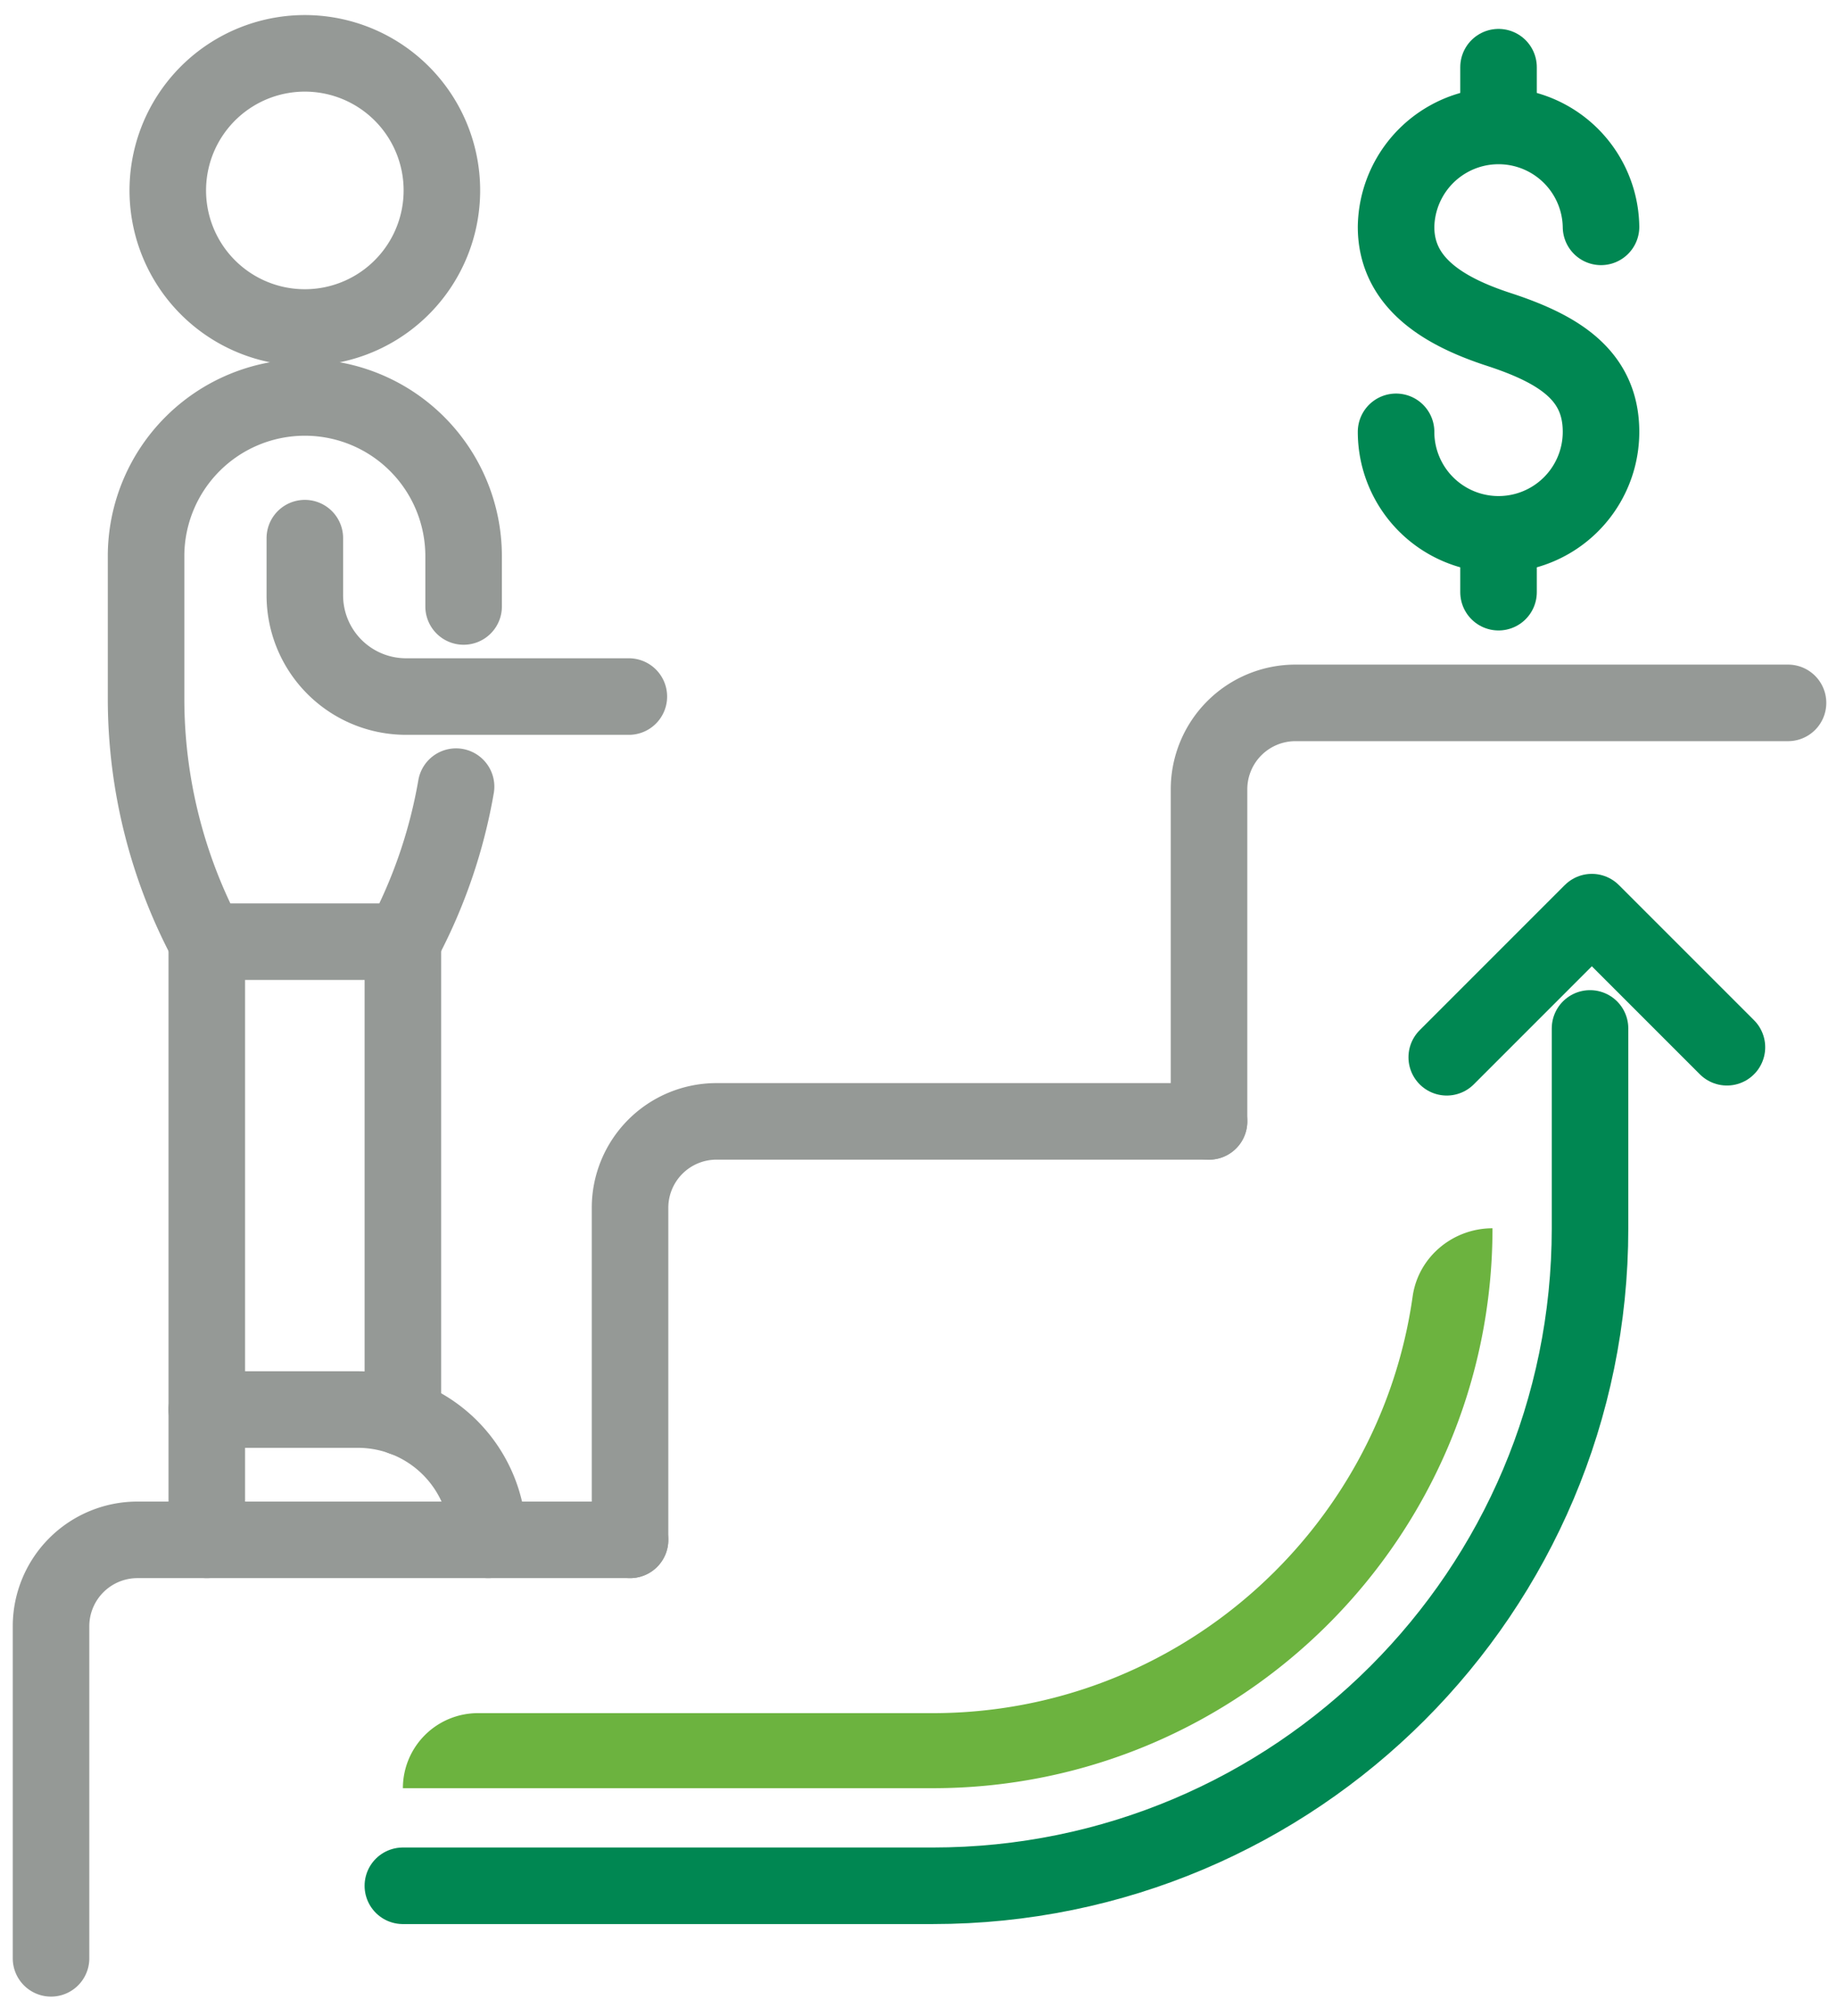 <svg xmlns="http://www.w3.org/2000/svg" width="72" height="79" viewBox="0 0 72 79"><g><g><g><path fill="none" stroke="#008752" stroke-linecap="round" stroke-linejoin="round" stroke-miterlimit="20" stroke-width="3" d="M54.718 16.922a4.016 4.016 0 1 0 8.033 0c0-2.219-1.647-3.243-4.017-4.016-2.108-.689-4.016-1.799-4.016-4.017a4.017 4.017 0 0 1 8.033 0"/></g><g><path fill="none" stroke="#008752" stroke-linecap="round" stroke-linejoin="round" stroke-miterlimit="20" stroke-width="3" d="M58.734 2.633V4.9"/></g><g><path fill="none" stroke="#008752" stroke-linecap="round" stroke-linejoin="round" stroke-miterlimit="20" stroke-width="3" d="M58.734 20.939v2.266"/></g><g><path fill="none" stroke="#959996" stroke-linecap="round" stroke-linejoin="round" stroke-miterlimit="20" stroke-width="3" d="M2 76.738v0-13.01a3.388 3.388 0 0 1 3.388-3.388h19.306v0"/></g><g><path fill="none" stroke="#959996" stroke-linecap="round" stroke-linejoin="round" stroke-miterlimit="20" stroke-width="3" d="M24.694 60.34v0-13.01a3.388 3.388 0 0 1 3.387-3.388h19.306v0"/></g><g><path fill="none" stroke="#959996" stroke-linecap="round" stroke-linejoin="round" stroke-miterlimit="20" stroke-width="3" d="M47.387 43.942v0-13.011a3.388 3.388 0 0 1 3.388-3.388H70.08v0"/></g><g><path fill="none" stroke="#959996" stroke-linecap="round" stroke-linejoin="round" stroke-miterlimit="20" stroke-width="3" d="M10.714 12.69a5.371 5.371 0 1 1 2.468-10.456 5.371 5.371 0 0 1-2.468 10.456z"/></g><g><path fill="none" stroke="#959996" stroke-linecap="round" stroke-linejoin="round" stroke-miterlimit="20" stroke-width="3" d="M15.791 36.9v18.652"/></g><g><path fill="none" stroke="#959996" stroke-linecap="round" stroke-linejoin="round" stroke-miterlimit="20" stroke-width="3" d="M8.105 55.234V36.9"/></g><g><path fill="none" stroke="#959996" stroke-linecap="round" stroke-linejoin="round" stroke-miterlimit="20" stroke-width="3" d="M11.948 21.088v2.24a3.966 3.966 0 0 0 3.966 3.967h8.733v0"/></g><g><path fill="none" stroke="#959996" stroke-linecap="round" stroke-linejoin="round" stroke-miterlimit="20" stroke-width="3" d="M8.105 60.34v0-5.106 0h5.922a5.106 5.106 0 0 1 5.106 5.106v0"/></g><g><path fill="none" stroke="#959996" stroke-linecap="round" stroke-linejoin="round" stroke-miterlimit="20" stroke-width="3" d="M18.171 23.765v0-1.969a6.223 6.223 0 0 0-6.223-6.222v0a6.223 6.223 0 0 0-6.223 6.222v5.577c0 3.323.818 6.595 2.38 9.528v0h3.843v0h3.843v0a20.249 20.249 0 0 0 2.084-6.076"/></g><g><g><path fill="#6cb33f" d="M36.555 70.072H15.791a2.941 2.941 0 0 1 2.942-2.941h17.822c9.57 0 17.509-7.111 18.812-16.326.218-1.544 1.57-2.674 3.13-2.674 0 12.099-9.843 21.941-21.942 21.941z"/></g></g><g><path fill="none" stroke="#008752" stroke-linecap="round" stroke-linejoin="round" stroke-miterlimit="20" stroke-width="3" d="M15.79 73.896v0h16.664v0h4.101c14.23 0 25.765-11.535 25.765-25.765v0V40.3v0"/></g><g><path fill="none" stroke="#008752" stroke-linecap="round" stroke-linejoin="round" stroke-miterlimit="20" stroke-width="3" d="M56.704 41.43v0l5.687-5.687v0l5.295 5.294v0"/></g></g></g></svg>